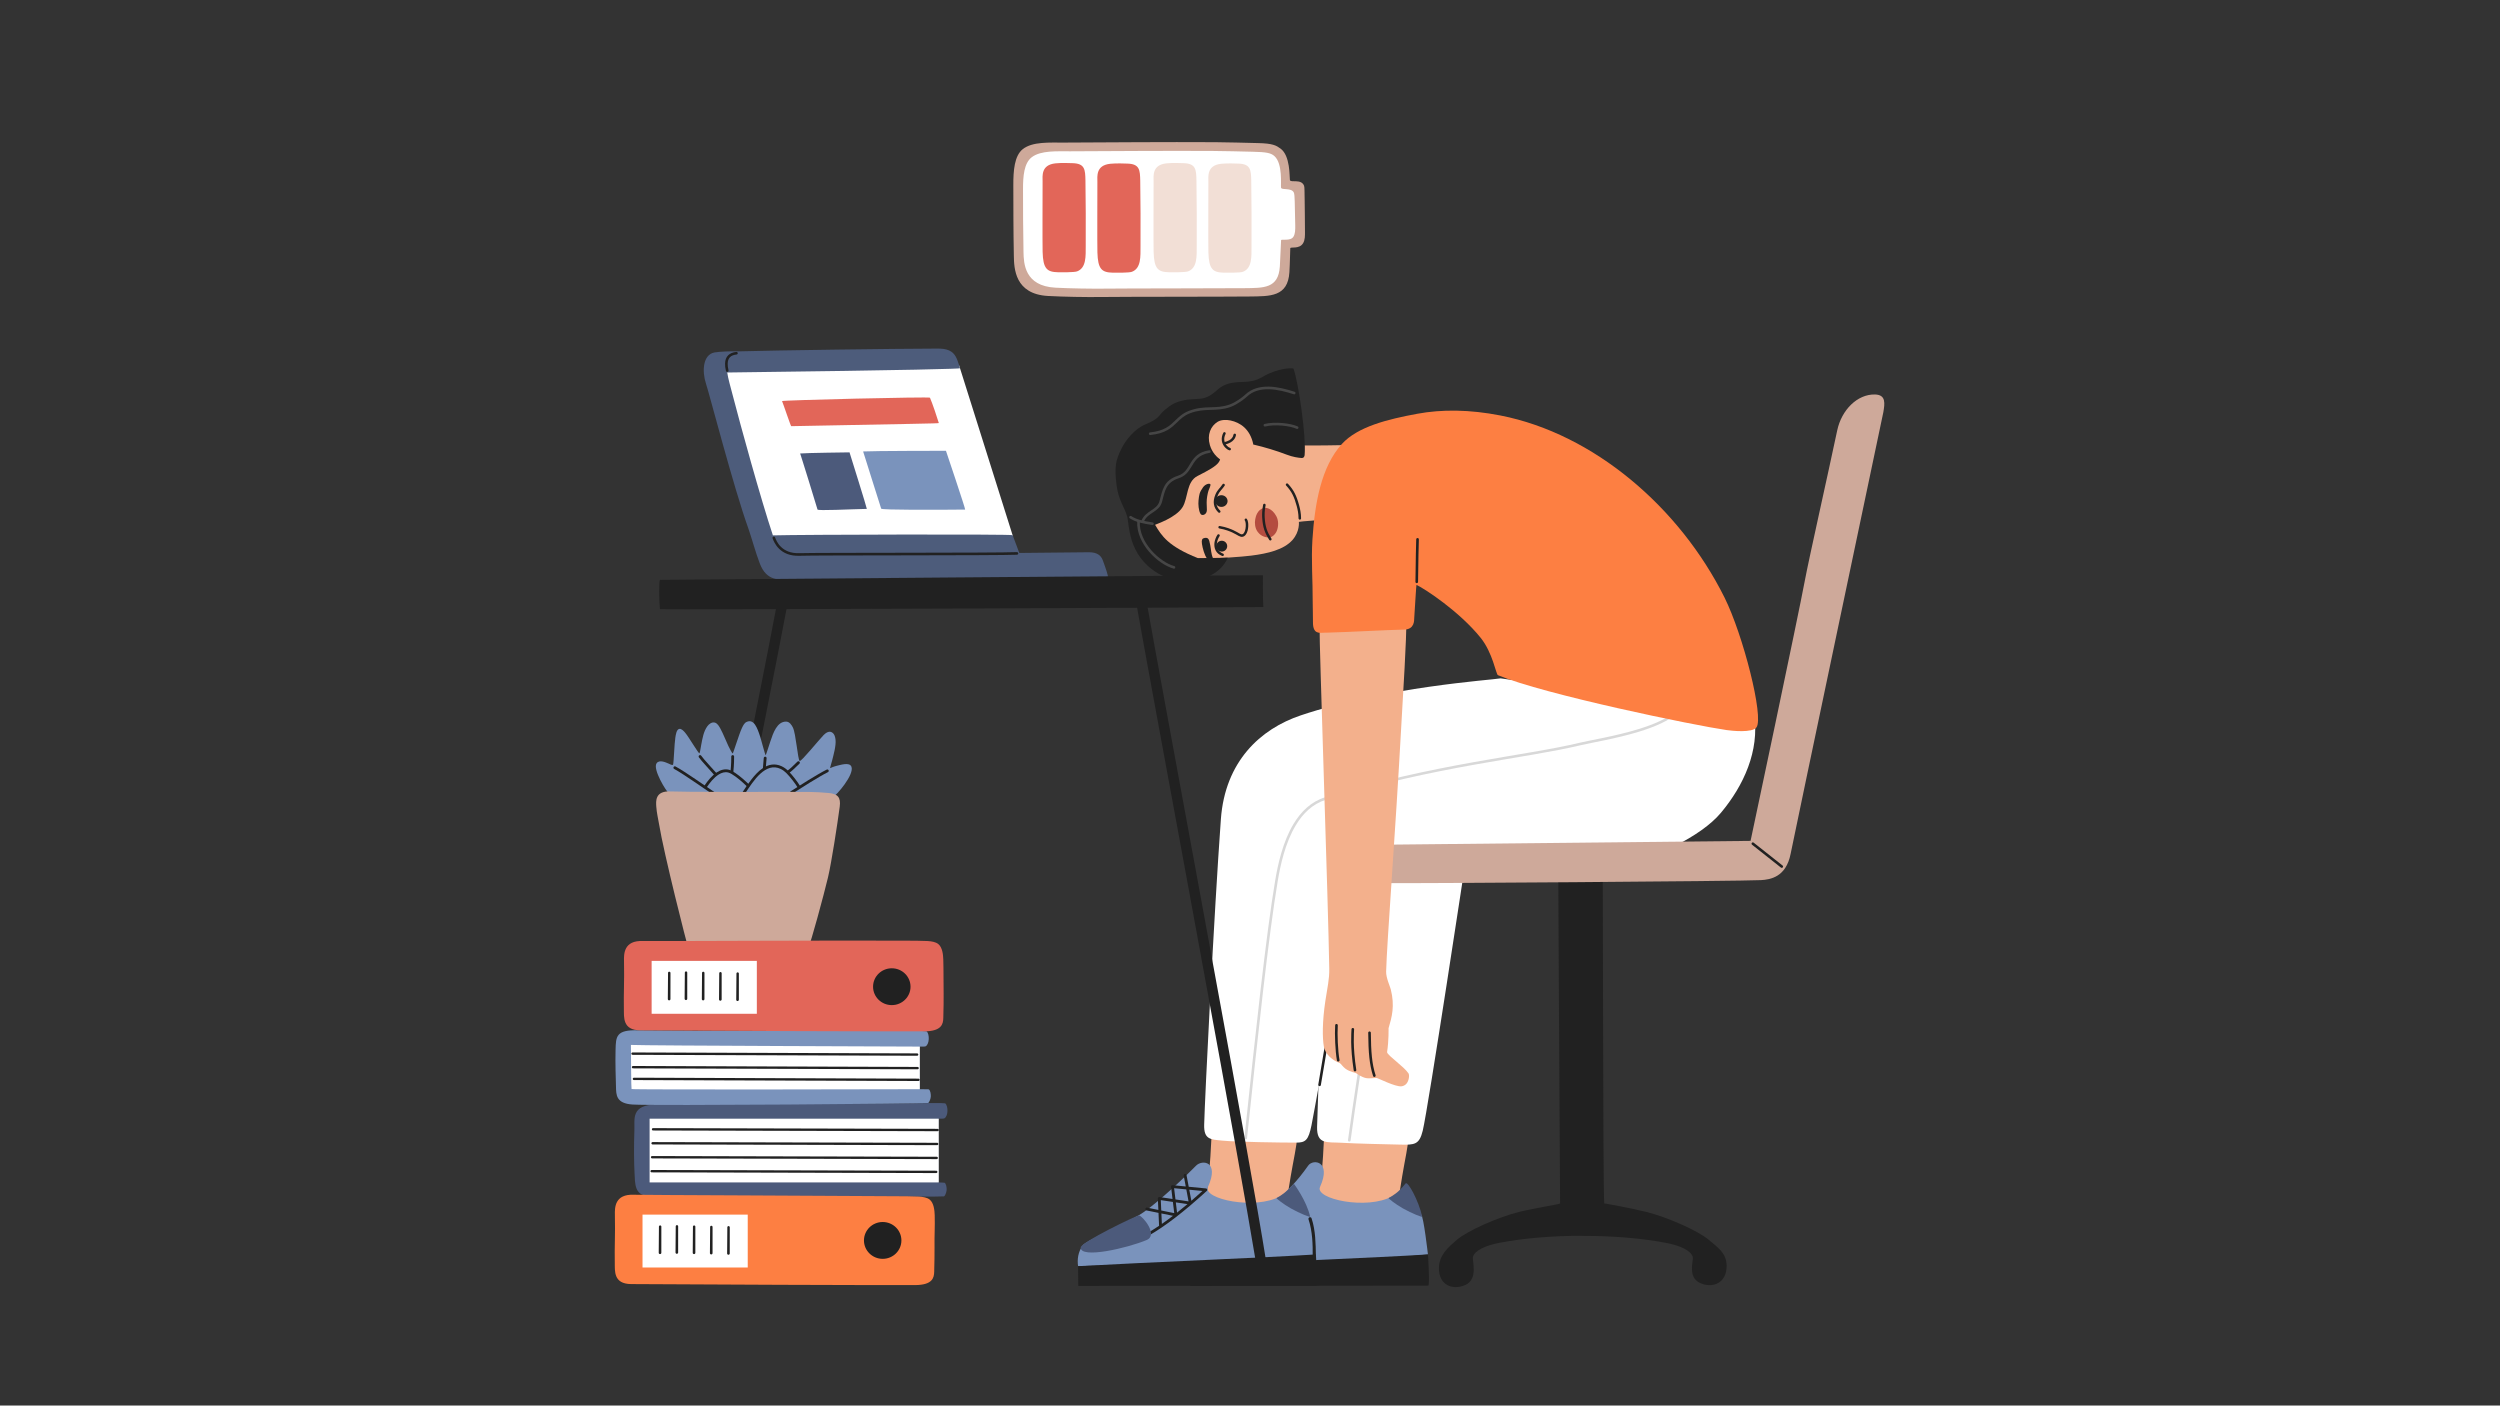<svg xmlns="http://www.w3.org/2000/svg" xmlns:xlink="http://www.w3.org/1999/xlink" width="1366" zoomAndPan="magnify" viewBox="0 0 1024.5 576" height="768" preserveAspectRatio="xMidYMid meet" version="1.0"><rect x="0" y="0" width="1024.5" height="576" fill="#333333" stroke="none"/><defs><clipPath id="54a49866d3"><path d="M 251.281 489 L 384 489 L 384 527 L 251.281 527 Z M 251.281 489 " clip-rule="nonzero"/></clipPath></defs><path fill="#ffffff" d="M 437.977 60.633 C 432.543 60.656 425.691 60.18 421.871 63.156 C 418.57 65.727 418.156 71.445 418.172 77.043 C 418.199 86.047 418.172 94.129 418.371 104.176 C 418.469 108.996 418.754 118.852 431.746 119.57 C 437.988 119.914 447.137 120.039 452.098 119.98 C 462.039 119.855 501.305 119.891 510.902 119.781 C 519.121 119.688 525.227 119.93 525.824 110.426 C 526.066 106.625 526.273 99.766 526.344 99.07 C 526.41 98.406 530.297 99.617 531.523 97.547 C 532.277 96.273 532.309 94.613 532.277 92.633 C 532.215 88.414 532.176 85.871 532.066 82.25 C 532.016 80.48 531.945 78.969 531.676 78.426 C 530.594 76.211 526.527 77.562 526.328 76.32 C 526.137 75.117 527.102 66.062 523.613 62.75 C 522.121 61.332 520.199 60.941 514.328 60.82 C 508.645 60.703 503.254 60.512 497.57 60.477 C 477.633 60.367 456.094 60.543 437.977 60.633 " fill-opacity="1" fill-rule="evenodd"/><path fill="#e26659" d="M 432.555 66.938 C 426.539 67.566 427.254 72.121 427.254 74.504 C 427.254 77.445 427.164 99.711 427.266 103.254 C 427.461 110.098 429.016 111.465 433.551 111.57 C 434.797 111.594 440.211 111.652 441.383 111.211 C 445.23 109.77 444.91 104.945 444.93 100.633 C 444.965 93.129 444.965 81.445 444.816 73.969 C 444.73 69.508 444.605 67.008 439.551 66.867 C 438.508 66.84 435.094 66.672 432.555 66.938 " fill-opacity="1" fill-rule="evenodd"/><path fill="#e26659" d="M 455.004 67.113 C 448.992 67.742 449.707 72.289 449.707 74.68 C 449.707 77.617 449.617 99.883 449.719 103.43 C 449.914 110.273 451.469 111.641 456.004 111.742 C 457.246 111.773 462.66 111.828 463.836 111.387 C 467.688 109.945 467.363 105.121 467.383 100.809 C 467.418 93.305 467.418 81.617 467.27 74.145 C 467.184 69.684 467.055 67.18 462.004 67.043 C 460.961 67.016 457.543 66.848 455.004 67.113 " fill-opacity="1" fill-rule="evenodd"/><path fill="#f2dfd6" d="M 478.039 66.938 C 472.027 67.566 472.742 72.121 472.742 74.504 C 472.742 77.445 472.652 99.711 472.754 103.254 C 472.949 110.098 474.5 111.465 479.039 111.57 C 480.281 111.594 485.695 111.652 486.871 111.211 C 490.723 109.77 490.398 104.945 490.422 100.633 C 490.449 93.129 490.453 81.445 490.305 73.969 C 490.219 69.508 490.09 67.008 485.039 66.867 C 483.996 66.84 480.578 66.672 478.039 66.938 " fill-opacity="1" fill-rule="evenodd"/><path fill="#f2dfd6" d="M 500.492 67.113 C 494.48 67.742 495.191 72.289 495.191 74.68 C 495.195 77.617 495.105 99.883 495.203 103.43 C 495.398 110.273 496.953 111.641 501.492 111.742 C 502.734 111.773 508.152 111.828 509.32 111.387 C 513.172 109.945 512.852 105.121 512.871 100.809 C 512.902 93.305 512.906 81.617 512.762 74.145 C 512.672 69.684 512.543 67.18 507.488 67.043 C 506.449 67.016 503.031 66.848 500.492 67.113 " fill-opacity="1" fill-rule="evenodd"/><path fill="#cea99a" d="M 438.594 62.004 C 433.277 62.031 426.586 61.574 422.848 64.402 C 419.625 66.84 419.219 72.258 419.234 77.566 C 419.258 86.105 419.234 93.77 419.43 103.301 C 419.523 107.867 419.801 117.211 432.504 117.891 C 438.605 118.219 447.555 118.34 452.398 118.281 C 462.121 118.164 500.508 118.195 509.891 118.094 C 517.922 118.004 523.891 118.234 524.48 109.223 C 524.711 105.617 524.918 99.117 524.984 98.453 C 525.043 97.824 528.844 98.969 530.047 97.008 C 530.789 95.805 530.816 94.227 530.789 92.348 C 530.723 88.348 530.691 85.934 530.578 82.504 C 530.527 80.824 530.457 79.391 530.199 78.879 C 529.137 76.781 525.16 78.059 524.969 76.883 C 524.785 75.742 525.723 67.152 522.312 64.012 C 520.852 62.668 518.977 62.301 513.238 62.18 C 507.684 62.07 502.406 61.887 496.855 61.859 C 477.363 61.758 456.309 61.922 438.594 62.004 Z M 435.906 58.434 C 430.242 58.461 423.105 57.953 419.121 61.129 C 415.68 63.867 415.246 69.969 415.262 75.934 C 415.293 85.535 415.262 94.156 415.473 104.871 C 415.57 110.008 415.867 120.516 429.418 121.285 C 435.926 121.652 445.461 121.789 450.629 121.719 C 460.996 121.586 501.926 121.625 511.93 121.508 C 520.5 121.406 527.77 121.688 528.398 111.551 C 528.645 107.492 528.688 102.477 528.758 101.73 C 528.824 101.023 532.461 102.246 534.012 99.66 C 534.816 98.316 534.805 96.578 534.773 94.465 C 534.707 89.973 534.746 85.527 534.645 81.668 C 534.566 78.789 534.645 76.766 534.422 76.164 C 533.273 73.074 528.805 75.07 528.598 73.746 C 528.402 72.465 528.809 63.781 524.734 60.871 C 523 59.625 521.621 58.766 515.504 58.637 C 509.582 58.512 503.957 58.309 498.027 58.27 C 477.25 58.156 454.797 58.34 435.906 58.434 " fill-opacity="1" fill-rule="evenodd"/><path fill="#f3b08c" d="M 500.039 176.859 C 494.234 174.473 488.594 172.992 485.621 172.816 C 481.242 172.559 475.184 173.691 469.707 179.582 C 466.645 182.875 463.215 188.574 463.539 199.914 C 463.777 208.215 468.289 218.867 474.75 224.332 C 476.922 226.164 480.262 228.82 493.383 228.863 C 499.266 228.879 508.852 228.191 512.852 227.68 C 519.477 226.832 526.062 225.328 529.652 221.293 C 532.746 217.82 532.273 213.875 532.281 213.863 C 532.375 213.711 544.773 212.789 546.086 212.82 C 547.801 212.859 559.125 181.598 557.535 181.922 C 552.75 182.883 518.59 182.656 513.715 181.91 C 509.234 181.223 504.18 178.562 500.039 176.859 " fill-opacity="1" fill-rule="evenodd"/><path fill="#212121" d="M 461.855 211.43 C 462.891 214.801 461.918 227.473 474.609 235.004 C 479.688 238.023 486.789 237.801 489.977 237.48 C 500.289 236.426 503.184 228.547 503.113 228.551 C 499.926 228.629 491.031 228.773 490.977 228.75 C 478.719 223.879 476.027 219.594 473.355 215.066 C 473.281 214.949 481.898 212.312 484.652 207.766 C 486.922 204.016 486.117 197.402 490.758 195.051 C 500.238 190.254 500.793 189.176 499.816 184.512 C 499.789 184.367 510.004 181.332 513.906 182.238 C 518.207 183.234 523.141 184.723 527.297 186.32 C 529.836 187.297 532.102 187.609 533.387 187.688 C 534.41 187.75 534.605 186.863 534.645 186.418 C 535.297 178.832 532.215 157.266 530.098 151.078 C 529.977 150.727 523.812 150.641 517.414 154.434 C 511.785 157.77 508.195 155.574 502.633 157.484 C 498.793 158.801 497.914 161.668 493.758 163.02 C 491.527 163.742 488.223 163.371 485.438 163.969 C 481.758 164.762 480.102 165.633 477.215 168.078 C 474.781 170.129 475.449 171.395 469.508 173.852 C 464.727 175.828 461.227 180.594 459.656 183.699 C 457.164 188.652 456.652 191.145 457.555 198.715 C 458.285 204.805 460.715 207.707 461.855 211.43 " fill-opacity="1" fill-rule="evenodd"/><path fill="#212121" d="M 494.566 208.477 C 494.602 209.145 494.582 209.797 494.152 210.352 C 493.566 211.113 492.461 211.328 491.98 210.582 C 491.168 209.312 490.996 206.535 491.156 205.113 C 491.41 202.742 491.484 201.828 493.004 199.691 C 494.07 198.191 495.938 197.938 496.043 198.547 C 496.148 199.148 495.395 200.52 495.238 201.082 C 495.02 201.816 494.945 202.051 494.711 203.359 C 494.406 205.055 494.473 206.777 494.566 208.477 " fill-opacity="1" fill-rule="evenodd"/><path fill="#212121" d="M 497.105 228.805 C 497.109 228.809 496.398 228.836 495.949 228.844 C 495.211 228.852 494.59 228.859 494.59 228.859 C 493.555 227.352 492.824 224.633 492.559 222.902 C 492.324 221.328 492.695 220.812 493.055 220.652 C 493.793 220.328 494.602 220.289 495.012 220.684 C 495.5 221.152 495.637 221.812 495.973 223.469 C 496.297 225.094 496.289 226.996 497.105 228.805 " fill-opacity="1" fill-rule="evenodd"/><path fill="#212121" d="M 499.715 216.57 C 502.285 217 504.121 217.824 504.945 218.184 C 506.086 218.688 506.941 219.273 507.641 219.629 C 508.23 219.93 508.734 220.066 509.184 219.984 C 510.188 219.812 510.906 218.812 511.262 217.516 C 511.539 216.484 511.609 215.281 511.5 214.324 C 511.418 213.613 511.227 213.027 510.977 212.695 C 510.805 212.461 510.484 212.418 510.258 212.586 C 510.023 212.754 509.977 213.078 510.145 213.309 C 510.32 213.539 510.418 213.953 510.477 214.441 C 510.574 215.285 510.512 216.34 510.266 217.246 C 510.133 217.719 509.957 218.145 509.715 218.473 C 509.52 218.73 509.293 218.922 509 218.973 C 508.738 219.023 508.457 218.887 508.109 218.715 C 507.402 218.352 506.523 217.754 505.363 217.242 C 504.5 216.863 502.574 216.004 499.887 215.559 C 499.605 215.512 499.34 215.703 499.293 215.98 C 499.25 216.262 499.438 216.527 499.715 216.57 " fill-opacity="1" fill-rule="evenodd"/><path fill="#b44c3f" d="M 519.984 220.258 C 519.07 220.219 517.012 220.109 515.414 217.98 C 514.242 216.426 514.117 214.246 514.391 212.805 C 514.609 211.637 515.223 208.969 517.789 208.184 C 518.473 207.973 521.137 207.957 523.07 211.605 C 524.027 213.406 523.945 215.816 523.219 217.578 C 522.598 219.09 521.16 220.312 519.984 220.258 " fill-opacity="1" fill-rule="evenodd"/><path fill="#212121" d="M 517.633 206.836 C 517.148 209.184 517.184 211.102 517.246 212.191 C 517.5 216.195 518.289 218.316 520.145 221.254 C 520.301 221.492 520.617 221.566 520.855 221.414 C 521.098 221.262 521.172 220.945 521.02 220.707 C 519.258 217.926 518.516 215.918 518.281 212.125 C 518.215 211.094 518.188 209.27 518.645 207.039 C 518.703 206.762 518.52 206.492 518.238 206.43 C 517.961 206.379 517.691 206.555 517.633 206.836 " fill-opacity="1" fill-rule="evenodd"/><path fill="#212121" d="M 498.441 223.742 C 498.48 222.516 499.516 221.555 500.754 221.594 C 501.984 221.641 502.957 222.668 502.91 223.891 C 502.871 225.117 501.832 226.078 500.598 226.039 C 499.367 225.996 498.395 224.965 498.441 223.742 " fill-opacity="1" fill-rule="evenodd"/><path fill="#212121" d="M 498 205.246 C 498.047 203.922 499.215 202.891 500.609 202.938 C 502.004 202.984 503.102 204.098 503.059 205.418 C 503.012 206.738 501.844 207.777 500.449 207.73 C 499.055 207.684 497.957 206.57 498 205.246 " fill-opacity="1" fill-rule="evenodd"/><path fill="#212121" d="M 533.184 212.445 C 533.18 210.418 532.766 208.5 532.406 207.16 C 531.324 203.125 530.195 200.828 527.816 198.262 C 527.621 198.055 527.293 198.039 527.086 198.23 C 526.871 198.426 526.859 198.754 527.055 198.961 C 529.316 201.402 530.379 203.59 531.41 207.426 C 531.75 208.699 532.148 210.52 532.148 212.449 C 532.148 212.734 532.383 212.961 532.668 212.961 C 532.953 212.961 533.184 212.73 533.184 212.445 " fill-opacity="1" fill-rule="evenodd"/><path fill="#212121" d="M 500.984 198.48 C 500 200.016 498.914 200.668 498.098 202.605 C 496.812 205.656 497.316 208.098 499.289 210 C 499.492 210.195 499.82 210.191 500.02 209.988 C 500.219 209.781 500.211 209.453 500.008 209.254 C 498.344 207.648 497.965 205.586 499.051 203.004 C 499.84 201.133 500.906 200.516 501.855 199.031 C 502.008 198.793 501.941 198.477 501.699 198.32 C 501.457 198.168 501.141 198.234 500.984 198.48 " fill-opacity="1" fill-rule="evenodd"/><path fill="#212121" d="M 498.922 219.141 C 498.355 219.941 497.762 221.457 497.668 222.535 C 497.477 224.688 498.18 226.789 500.844 227.836 C 501.105 227.941 501.406 227.809 501.512 227.547 C 501.613 227.281 501.484 226.98 501.219 226.879 C 499.09 226.043 498.543 224.348 498.691 222.625 C 498.777 221.707 499.281 220.418 499.766 219.734 C 499.93 219.504 499.875 219.18 499.645 219.02 C 499.41 218.852 499.09 218.91 498.922 219.141 " fill-opacity="1" fill-rule="evenodd"/><path fill="#f3b08c" d="M 503.68 189.98 C 503.648 190.137 497.652 188.57 495.82 182.434 C 494.551 178.176 496.156 174.578 499.004 172.848 C 500.461 171.961 502.633 171.965 504.223 172.301 C 508.195 173.137 512.305 175.766 513.617 182.172 C 513.695 182.543 504.727 189.559 503.68 189.98 " fill-opacity="1" fill-rule="evenodd"/><path fill="#212121" d="M 504.09 183.559 C 503.609 183.391 503.176 183.059 502.824 182.691 C 501.621 181.441 501.316 179.625 502.234 177.836 C 502.363 177.578 502.266 177.27 502.012 177.141 C 501.758 177.012 501.445 177.113 501.316 177.363 C 500.176 179.59 500.586 181.848 502.078 183.402 C 502.535 183.883 503.113 184.312 503.75 184.531 C 504.016 184.629 504.312 184.484 504.406 184.219 C 504.5 183.949 504.359 183.652 504.09 183.559 " fill-opacity="1" fill-rule="evenodd"/><path fill="#212121" d="M 502.25 182.07 C 502.391 182.062 503.285 181.852 504.23 181.328 C 505.312 180.73 506.246 179.754 506.5 178.305 C 506.551 178.023 506.363 177.754 506.082 177.707 C 505.801 177.656 505.531 177.844 505.484 178.125 C 505.289 179.234 504.559 179.969 503.73 180.43 C 502.984 180.84 502.293 181.039 502.184 181.043 C 501.898 181.062 501.68 181.309 501.699 181.59 C 501.719 181.875 501.965 182.086 502.25 182.07 " fill-opacity="1" fill-rule="evenodd"/><path fill="#464646" d="M 471.406 178.266 C 477.629 177.641 480.027 175.359 482.348 173.102 C 483.801 171.691 485.219 170.281 487.656 169.355 C 490.801 168.164 493.441 168.051 496 167.977 C 498.672 167.898 501.266 167.852 504.238 166.785 C 507.078 165.77 510.078 163.41 510.945 162.582 C 513.441 160.191 516.637 159.434 519.984 159.512 C 523.418 159.59 527.008 160.543 530.203 161.574 C 530.48 161.664 530.789 161.508 530.875 161.227 C 530.969 160.941 530.812 160.641 530.531 160.551 C 527.242 159.492 523.543 158.52 520.008 158.438 C 516.379 158.355 512.914 159.211 510.203 161.805 C 509.383 162.59 506.555 164.812 503.875 165.777 C 501.02 166.801 498.535 166.828 495.969 166.906 C 493.297 166.984 490.555 167.109 487.273 168.352 C 484.672 169.336 483.148 170.824 481.594 172.332 C 479.41 174.457 477.156 176.609 471.297 177.199 C 471 177.23 470.789 177.488 470.816 177.785 C 470.844 178.078 471.109 178.297 471.406 178.266 " fill-opacity="1" fill-rule="evenodd"/><path fill="#464646" d="M 481.242 231.996 C 478.262 231.172 474.629 228.762 471.781 225.48 C 468.945 222.211 466.891 218.07 467.098 213.734 C 467.109 213.441 466.883 213.191 466.586 213.172 C 466.289 213.16 466.035 213.391 466.023 213.688 C 465.805 218.293 467.957 222.711 470.965 226.18 C 473.965 229.641 477.812 232.16 480.953 233.027 C 481.238 233.109 481.535 232.945 481.617 232.656 C 481.691 232.371 481.527 232.074 481.242 231.996 " fill-opacity="1" fill-rule="evenodd"/><path fill="#464646" d="M 518.492 174.777 C 522.309 173.824 528.492 174.426 531.355 175.73 C 531.629 175.855 531.945 175.734 532.066 175.465 C 532.195 175.199 532.07 174.879 531.805 174.754 C 528.777 173.375 522.254 172.73 518.227 173.738 C 517.938 173.812 517.762 174.105 517.836 174.391 C 517.91 174.676 518.203 174.852 518.492 174.777 " fill-opacity="1" fill-rule="evenodd"/><path fill="#464646" d="M 495.535 184.516 C 491.086 185.23 489.352 187.43 487.93 189.719 C 486.637 191.797 485.656 193.984 482.742 194.945 C 476.898 196.875 476.453 200.59 475.137 205.438 C 474.645 207.258 473.277 208.156 471.867 209.102 C 470.27 210.168 468.609 211.273 467.738 213.422 C 467.629 213.699 467.762 214.008 468.035 214.121 C 468.312 214.23 468.625 214.098 468.738 213.824 C 469.516 211.906 471.035 210.945 472.465 209.992 C 474.094 208.906 475.609 207.816 476.176 205.719 C 477.387 201.242 477.688 197.738 483.074 195.965 C 485.668 195.109 486.922 193.418 488.047 191.59 C 489.57 189.109 490.852 186.352 495.703 185.57 C 495.996 185.527 496.199 185.25 496.152 184.957 C 496.102 184.664 495.828 184.465 495.535 184.516 " fill-opacity="1" fill-rule="evenodd"/><path fill="#464646" d="M 472.355 214.082 C 468.867 213.555 465.906 213.039 463.598 211.508 C 463.348 211.344 463.016 211.41 462.848 211.656 C 462.688 211.906 462.754 212.238 463 212.402 C 465.43 214.012 468.531 214.59 472.199 215.145 C 472.492 215.191 472.762 214.992 472.809 214.699 C 472.852 214.406 472.652 214.129 472.355 214.082 " fill-opacity="1" fill-rule="evenodd"/><path fill="#f3b08c" d="M 496.531 464.789 C 496.152 472.633 495.879 476.234 495.523 480.582 C 495.367 482.566 494.043 489.805 495.027 491.574 C 496.023 493.383 500.875 495.336 502.668 495.961 C 507.051 497.492 522.52 498.016 526.5 494.277 C 527.191 493.629 527.973 487.945 528.922 482.121 C 529.754 477.012 531.852 467.273 531.301 467.254 C 508.762 466.445 496.531 464.789 496.531 464.789 " fill-opacity="1" fill-rule="evenodd"/><path fill="#f3b08c" d="M 542.68 464.605 C 542.309 472.449 542.043 476.055 541.691 480.402 C 541.535 482.391 539.297 490.77 540.27 492.543 C 541.258 494.352 546.965 495.152 548.738 495.777 C 553.059 497.309 568.32 497.84 572.242 494.094 C 572.926 493.445 573.699 487.766 574.633 481.938 C 575.453 476.828 577.527 467.094 576.98 467.074 C 554.746 466.262 542.68 464.605 542.68 464.605 " fill-opacity="1" fill-rule="evenodd"/><path fill="#ffffff" d="M 600.922 350.664 C 604.18 349.254 546.426 346.066 546.266 347.602 C 542.203 386.539 540.016 450.945 539.742 461.781 C 539.559 469.203 543.934 467.934 549.879 468.312 C 555.441 468.664 568.383 468.938 573.902 469.062 C 579.676 469.188 581.621 469.129 583.035 463.363 C 585.238 454.426 600.922 350.664 600.922 350.664 " fill-opacity="1" fill-rule="evenodd"/><path fill="#ffffff" d="M 614.953 277.992 C 611.051 278.695 568.004 281.445 533.098 293.141 C 516.395 298.734 502.039 312.133 500.32 335.664 C 497.547 373.793 493.742 450.059 493.469 460.895 C 493.312 466.965 495.992 466.938 500.887 467.426 C 506.426 467.98 525.254 468.262 531.199 468.25 C 535.027 468.246 536.203 467.238 537.441 461.195 C 539.297 452.176 556.938 352.031 557.141 351.945 C 560.398 350.531 675.434 352.129 686.414 346.641 C 694.23 342.734 701.105 338.023 705.242 333.074 C 714.68 321.793 720.992 307.676 718.898 293.113 C 718.633 291.25 631.75 280.512 614.953 277.992 " fill-opacity="1" fill-rule="evenodd"/><path fill="#d8d8d8" d="M 686.715 291.328 C 683.398 294.48 677.566 296.914 671.359 298.816 C 661.926 301.707 651.629 303.352 647.73 304.293 C 624.586 309.891 588.297 312.773 543.02 326.727 C 537.27 328.496 533.117 332.621 530.094 337.641 C 525.625 345.062 523.637 354.445 522.559 360.883 C 518.832 383.105 514.523 423.07 509.961 466.324 C 509.93 466.621 510.145 466.887 510.438 466.914 C 510.734 466.949 511 466.73 511.031 466.441 C 515.59 423.207 519.895 383.27 523.617 361.055 C 524.68 354.73 526.621 345.496 531.016 338.191 C 533.902 333.402 537.848 329.441 543.336 327.75 C 588.582 313.805 624.852 310.926 647.98 305.34 C 651.887 304.391 662.219 302.742 671.676 299.844 C 678.059 297.883 684.043 295.348 687.461 292.105 C 687.672 291.902 687.684 291.562 687.477 291.348 C 687.273 291.133 686.93 291.125 686.715 291.328 " fill-opacity="1" fill-rule="evenodd"/><path fill="#d8d8d8" d="M 564.422 384.383 C 562.723 401.176 556.945 434.246 552.402 467.215 C 552.363 467.508 552.57 467.781 552.863 467.82 C 553.16 467.863 553.434 467.66 553.469 467.363 C 558.012 434.379 563.793 401.289 565.492 384.492 C 565.523 384.195 565.309 383.938 565.012 383.902 C 564.715 383.875 564.457 384.09 564.422 384.383 " fill-opacity="1" fill-rule="evenodd"/><path fill="#212121" d="M 556.281 354.758 C 554.883 361.789 546.621 405.961 540.23 444.477 C 540.18 444.77 540.379 445.047 540.672 445.098 C 540.965 445.145 541.242 444.945 541.289 444.652 C 547.68 406.148 555.941 361.996 557.336 354.965 C 557.391 354.676 557.203 354.391 556.91 354.332 C 556.621 354.277 556.34 354.469 556.281 354.758 " fill-opacity="1" fill-rule="evenodd"/><path fill="#212121" d="M 648.23 506.438 C 636.055 506.402 623.988 507.473 614.41 509.316 C 608.773 510.406 604.262 512.469 603.598 515.137 C 603.258 516.512 605.891 524.215 600.453 526.602 C 595.281 528.867 589.664 526.676 589.664 519.762 C 589.664 514.383 593.465 511.145 596.957 508.125 C 601.355 504.312 614.219 498.691 622.59 496.629 C 629.102 495.016 639.324 493.477 639.324 493.188 C 639.297 487.375 638.422 347.77 638.605 347.699 C 643.125 347.328 656.172 347.238 656.672 347.195 C 656.977 347.168 656.832 483.945 657.41 493.191 C 657.598 493.203 657.793 493.219 657.988 493.23 C 658.273 493.25 668.211 495.055 674.723 496.664 C 683.09 498.734 695.957 504.355 700.355 508.164 C 703.844 511.191 707.578 513.414 707.578 518.797 C 707.578 525.711 701.988 528.105 696.812 525.832 C 691.379 523.449 694.055 516.551 693.715 515.18 C 693.047 512.508 688.535 510.441 682.898 509.359 C 673.273 507.504 661.129 506.43 648.887 506.48 C 648.664 506.48 648.445 506.465 648.23 506.438 " fill-opacity="1" fill-rule="evenodd"/><path fill="#cea99a" d="M 733.789 349.949 C 735.559 340.984 771.781 169.008 771.801 168.879 C 772.363 165.449 773.008 161.766 768.348 161.66 C 761.172 161.496 754.672 167.949 752.887 176.402 C 749.027 194.652 741.258 229.184 739.672 237.68 C 736.863 252.793 717.383 344.594 717.383 344.594 L 567.715 346.152 L 567.594 361.902 C 576.234 362.086 713.898 361.129 721.676 360.672 C 725.562 360.441 731.918 359.402 733.789 349.949 " fill-opacity="1" fill-rule="evenodd"/><path fill="#212121" d="M 717.984 346.164 C 720.609 348.223 727.109 353.34 729.824 355.527 C 730.059 355.715 730.395 355.68 730.582 355.449 C 730.77 355.219 730.73 354.883 730.5 354.695 C 727.781 352.5 721.277 347.379 718.648 345.32 C 718.418 345.141 718.074 345.176 717.895 345.41 C 717.715 345.645 717.754 345.98 717.984 346.164 " fill-opacity="1" fill-rule="evenodd"/><path fill="#f3b08c" d="M 543.129 410.184 C 543.965 404.586 544.801 401.422 544.734 396.992 C 544.344 371.555 540.539 260.988 540.777 257.555 C 566.828 259.469 576.285 254.016 576.289 254.238 C 576.484 261.109 574.93 285.051 574.309 296.387 C 571.766 342.973 568.363 385.742 568.035 398.168 C 567.973 400.66 569.645 404.27 569.934 405.418 C 571.672 412.285 570.375 416.82 569.031 421.371 C 569.027 421.391 569.164 426.445 568.43 431.113 C 568.324 431.789 570.473 433.496 572.934 435.637 C 574.383 436.898 576.016 438.207 577.172 439.82 C 577.695 440.547 577.395 442.801 576.453 443.984 C 575.508 445.176 574.258 445.172 574.227 445.172 C 571.742 445.387 564.898 441.914 564.219 441.758 C 563.848 441.672 561.121 442.09 559.746 441.789 C 558.008 441.406 556.293 440.195 555.809 439.836 C 555.344 439.488 553.422 439.414 551.402 437.98 C 550.324 437.211 549.422 435.785 549.012 435.637 C 546.363 434.684 543.129 432.281 542.52 428.867 C 541.887 425.355 541.855 418.691 543.129 410.184 " fill-opacity="1" fill-rule="evenodd"/><path fill="#212121" d="M 547.152 420.121 C 546.906 423.805 547.188 430.738 547.871 434.59 C 547.926 434.879 548.199 435.074 548.492 435.023 C 548.785 434.973 548.98 434.691 548.934 434.402 C 548.258 430.621 547.984 423.809 548.227 420.188 C 548.242 419.891 548.02 419.641 547.723 419.621 C 547.426 419.598 547.172 419.824 547.152 420.121 " fill-opacity="1" fill-rule="evenodd"/><path fill="#212121" d="M 553.844 421.781 C 553.797 423.191 553.238 428.758 554.742 438.617 C 554.785 438.91 555.062 439.113 555.355 439.07 C 555.648 439.023 555.852 438.75 555.805 438.457 C 554.312 428.707 554.871 423.207 554.914 421.816 C 554.926 421.52 554.691 421.273 554.398 421.262 C 554.102 421.254 553.855 421.484 553.844 421.781 " fill-opacity="1" fill-rule="evenodd"/><path fill="#212121" d="M 560.695 423.234 C 560.773 431.277 561.172 436.215 562.691 440.961 C 562.781 441.242 563.086 441.398 563.367 441.309 C 563.652 441.219 563.805 440.918 563.715 440.633 C 562.219 435.977 561.852 431.121 561.77 423.223 C 561.77 422.93 561.523 422.688 561.227 422.691 C 560.93 422.691 560.691 422.938 560.695 423.234 " fill-opacity="1" fill-rule="evenodd"/><path fill="#fd7f42" d="M 542.496 259.285 C 540.809 259.316 538.008 260.043 538.051 254.961 C 538.074 252.238 537.926 248.246 537.941 246.543 C 537.992 238.098 537.293 229.586 537.832 221.148 C 538.789 206.098 541.48 191.246 549.883 181.965 C 556.344 174.836 568.66 171.812 580.805 169.562 C 590.879 167.703 602.27 167.789 614.93 170.277 C 653.086 177.777 688.246 207.84 706.684 244.82 C 714.371 260.242 722.906 293.914 719.801 298.082 C 718.055 300.43 709.578 299.473 707.531 299.18 C 694.715 297.352 632.812 284.609 613.848 276.688 C 613.043 276.355 611.773 267.555 606.727 261.312 C 598.047 250.566 584.004 241.352 580.469 239.676 C 580.395 239.637 579.91 247.535 579.547 253.406 C 579.496 254.207 579.707 257.902 575.508 257.996 C 567.758 258.168 552.836 259.035 543.988 259.254 C 543.48 259.266 542.98 259.273 542.496 259.285 " fill-opacity="1" fill-rule="evenodd"/><path fill="#212121" d="M 580.367 221.012 C 580.348 222.336 580.09 230.34 580.047 238.43 C 580.043 238.727 580.285 238.973 580.582 238.973 C 580.879 238.973 581.121 238.73 581.121 238.438 C 581.164 230.352 581.426 222.352 581.445 221.027 C 581.449 220.734 581.215 220.488 580.918 220.48 C 580.621 220.477 580.375 220.715 580.367 221.012 " fill-opacity="1" fill-rule="evenodd"/><path fill="#7a93bc" d="M 489.656 510.348 C 487.676 513.051 487.34 516.125 487.715 518.871 C 487.715 518.871 554.109 517.559 585.168 514.066 C 585.168 514.066 583.398 498.441 582.387 497.738 C 578.879 495.297 572.277 489.238 570.512 490.234 C 560.359 495.957 538.672 491.391 540.945 486.406 C 545.77 475.809 538.121 474.77 536.09 477.672 C 526.816 490.941 518.555 495.055 512.738 497.949 C 504.617 501.988 491.031 508.465 489.656 510.348 " fill-opacity="1" fill-rule="evenodd"/><path fill="#212121" d="M 585.168 514.066 C 565.797 515.32 515.547 517.316 487.715 518.871 L 487.797 526.973 L 585.297 526.852 C 586.027 526.574 585.168 514.066 585.168 514.066 " fill-opacity="1" fill-rule="evenodd"/><path fill="#4c5a7b" d="M 569.004 490.965 C 568.984 491.137 571.73 493.402 574.922 495.203 C 578.652 497.309 582.91 498.961 582.828 498.586 C 581.355 491.996 576.895 483.871 576.008 484.977 C 575.312 485.848 574.434 486.867 573.535 487.746 C 571.484 489.742 569.004 490.965 569.004 490.965 " fill-opacity="1" fill-rule="evenodd"/><path fill="#7a93bc" d="M 443.73 510.348 C 441.754 513.051 441.414 516.125 441.789 518.871 C 441.789 518.871 508.188 517.559 539.246 514.066 C 539.246 514.066 537.473 498.441 536.461 497.738 C 532.953 495.297 526.352 489.238 524.59 490.234 C 514.434 495.957 492.75 491.391 495.02 486.406 C 499.848 475.809 492.656 475.148 490.168 477.672 C 481.312 486.617 471.258 495.371 466.816 497.949 C 458.969 502.5 445.105 508.465 443.73 510.348 " fill-opacity="1" fill-rule="evenodd"/><path fill="#212121" d="M 539.246 514.066 C 519.875 515.32 469.625 517.316 441.789 518.871 L 441.875 526.973 L 539.371 526.852 C 540.105 526.574 539.246 514.066 539.246 514.066 " fill-opacity="1" fill-rule="evenodd"/><path fill="#4c5a7b" d="M 523.082 490.965 C 523.059 491.137 525.809 493.402 528.996 495.203 C 532.73 497.309 536.984 498.961 536.902 498.586 C 535.434 491.996 530.227 485.094 530.227 485.094 C 530.227 485.094 528.512 486.867 527.609 487.746 C 525.559 489.742 523.082 490.965 523.082 490.965 " fill-opacity="1" fill-rule="evenodd"/><path fill="#212121" d="M 475.938 497.273 L 480.676 498.238 C 479.117 499.43 477.602 500.535 476.133 501.551 Z M 475.695 491.809 L 480.648 492.551 L 481.203 497.145 L 475.883 496.062 Z M 481.152 486.93 L 486.145 487.414 L 487.07 492.332 L 481.707 491.527 Z M 482.355 496.93 L 481.852 492.734 L 486.621 493.449 C 485.16 494.676 483.742 495.84 482.355 496.93 Z M 492.766 488.059 C 491.207 489.473 489.695 490.812 488.223 492.082 L 487.363 487.535 Z M 494.633 487.918 C 494.645 487.898 494.656 487.879 494.664 487.859 C 494.672 487.844 494.676 487.828 494.684 487.816 C 494.688 487.797 494.695 487.773 494.699 487.754 C 494.707 487.738 494.707 487.723 494.711 487.703 C 494.715 487.688 494.719 487.676 494.719 487.66 C 494.719 487.656 494.719 487.652 494.719 487.648 C 494.719 487.625 494.719 487.605 494.719 487.582 C 494.719 487.566 494.719 487.547 494.715 487.531 C 494.715 487.512 494.707 487.488 494.703 487.473 C 494.699 487.453 494.695 487.438 494.691 487.418 C 494.688 487.402 494.68 487.383 494.672 487.367 C 494.664 487.348 494.656 487.332 494.645 487.316 C 494.637 487.301 494.629 487.285 494.613 487.27 C 494.602 487.254 494.59 487.238 494.578 487.219 C 494.574 487.219 494.57 487.211 494.57 487.211 C 494.562 487.199 494.551 487.195 494.543 487.184 C 494.527 487.168 494.508 487.152 494.492 487.141 C 494.477 487.129 494.465 487.121 494.449 487.109 C 494.434 487.102 494.414 487.086 494.398 487.078 C 494.379 487.07 494.363 487.062 494.344 487.059 C 494.328 487.051 494.309 487.047 494.293 487.039 C 494.27 487.035 494.25 487.031 494.227 487.027 C 494.215 487.027 494.203 487.023 494.191 487.02 L 487.137 486.332 L 486.234 481.547 C 486.172 481.23 485.867 481.023 485.547 481.082 C 485.23 481.141 485.023 481.449 485.082 481.766 L 485.922 486.215 L 480.539 485.691 C 480.539 485.691 480.535 485.691 480.531 485.691 C 480.512 485.684 480.484 485.691 480.465 485.691 C 480.449 485.691 480.434 485.691 480.422 485.691 C 480.418 485.691 480.414 485.691 480.414 485.691 C 480.375 485.695 480.344 485.703 480.312 485.715 C 480.312 485.715 480.309 485.715 480.309 485.715 C 480.27 485.727 480.238 485.738 480.211 485.754 C 480.207 485.758 480.207 485.758 480.203 485.758 C 480.172 485.773 480.148 485.793 480.125 485.812 C 480.121 485.816 480.113 485.82 480.109 485.824 C 480.086 485.84 480.07 485.855 480.055 485.875 C 480.043 485.883 480.035 485.895 480.027 485.906 C 480.016 485.922 480.004 485.938 479.988 485.953 C 479.98 485.969 479.973 485.98 479.961 486 C 479.953 486.02 479.949 486.035 479.941 486.055 C 479.934 486.07 479.926 486.086 479.922 486.105 C 479.914 486.129 479.91 486.148 479.906 486.172 C 479.906 486.188 479.902 486.203 479.895 486.219 C 479.895 486.219 479.895 486.219 479.895 486.223 C 479.895 486.238 479.895 486.258 479.895 486.277 C 479.895 486.301 479.895 486.32 479.902 486.34 C 479.902 486.34 479.902 486.344 479.902 486.344 L 480.504 491.344 L 475.168 490.543 C 475.164 490.543 475.164 490.543 475.16 490.543 C 475.156 490.539 475.152 490.543 475.148 490.539 C 475.117 490.535 475.082 490.535 475.047 490.535 C 475.047 490.535 475.047 490.535 475.043 490.535 C 475.027 490.539 475.012 490.543 474.992 490.543 C 474.773 490.574 474.598 490.723 474.523 490.922 C 474.523 490.922 474.523 490.926 474.523 490.926 C 474.512 490.961 474.5 490.996 474.496 491.035 C 474.492 491.051 474.492 491.066 474.492 491.086 C 474.492 491.109 474.484 491.129 474.484 491.148 L 474.484 491.152 C 474.484 491.152 474.484 491.152 474.484 491.156 L 474.699 495.824 L 470.059 494.883 C 469.742 494.82 469.434 495.023 469.367 495.34 C 469.305 495.66 469.512 495.969 469.828 496.035 L 474.75 497.035 L 474.992 502.328 C 473.258 503.492 471.582 504.531 469.965 505.457 C 469.688 505.613 469.59 505.977 469.746 506.258 C 469.855 506.449 470.055 506.555 470.258 506.555 C 470.355 506.555 470.453 506.527 470.547 506.477 C 477.426 502.559 485.27 496.527 494.535 488.039 C 494.539 488.035 494.543 488.027 494.547 488.023 C 494.566 488 494.59 487.977 494.605 487.953 C 494.613 487.941 494.621 487.93 494.633 487.918 " fill-opacity="1" fill-rule="nonzero"/><path fill="#4c5a7b" d="M 466.77 498.059 C 468.238 498.328 474.781 506.105 469.895 508.164 C 462.156 511.414 442.617 516.027 442.867 511.184 C 442.973 509.062 466.047 497.926 466.77 498.059 " fill-opacity="1" fill-rule="evenodd"/><path fill="#212121" d="M 536.645 498.844 C 536.988 498.73 537.363 498.91 537.477 499.258 C 539.168 504.273 539.141 509.938 539.25 514.152 C 539.262 514.516 538.988 514.824 538.625 514.84 C 538.262 514.859 537.93 514.582 537.938 514.215 C 537.98 510.426 537.887 504.602 536.23 499.68 C 536.117 499.336 536.305 498.961 536.645 498.844 " fill-opacity="1" fill-rule="evenodd"/><path fill="#ffffff" d="M 393.051 149.762 C 392.895 149.387 298.012 151.684 297.004 151.836 C 296.629 151.891 307.426 191.918 311.055 204.355 C 312.043 207.738 315.242 220.582 316.008 220.445 C 317.145 220.242 412.398 220.008 415.168 219.973 C 415.207 219.969 393.238 150.23 393.051 149.762 " fill-opacity="1" fill-rule="evenodd"/><path fill="#e26659" d="M 381.094 162.973 C 380.906 162.531 320.305 163.988 320.484 164.363 C 320.852 165.125 324.031 174.648 324.242 174.645 C 373.566 173.668 384.785 173.559 384.727 173.363 C 384.074 171.152 382.125 165.348 381.094 162.973 " fill-opacity="1" fill-rule="evenodd"/><path fill="#7a93bc" d="M 353.699 185.004 C 353.664 184.785 360.73 207.383 361.109 208.445 C 361.32 209.035 384.371 208.953 395.516 208.82 C 395.77 208.816 387.652 184.734 387.652 184.734 C 387.652 184.734 357.777 184.758 353.699 185.004 " fill-opacity="1" fill-rule="evenodd"/><path fill="#4c5a7b" d="M 327.895 185.836 C 327.879 185.609 334.773 207.73 335.012 208.797 C 335.141 209.387 348.223 208.68 355.227 208.543 C 355.387 208.539 348.133 185.375 348.133 185.375 C 348.133 185.375 330.465 185.586 327.895 185.836 " fill-opacity="1" fill-rule="evenodd"/><path fill="#4d5c7b" d="M 451.918 229.594 C 451.223 227.746 449.773 226.27 446.055 226.312 C 440.805 226.375 430.352 226.484 417.711 226.602 C 416.895 224.457 415.957 221.863 414.988 219.32 C 414.809 218.852 328.148 219.062 316.73 219.395 C 311.727 204.328 303.512 174.539 300.301 162.109 C 299.352 158.449 298.406 155.293 298.016 152.652 C 376.156 151.684 393.48 151.117 393.414 150.91 C 392.824 148.934 392.508 148.074 392.242 147.387 C 390.715 143.406 387.762 142.844 384.105 142.852 C 366.578 142.891 318.348 143.547 302.574 143.992 C 299.492 143.883 294.707 144.086 292.824 144.43 C 287.977 145.312 287.652 152.211 289.305 157.199 C 290.766 161.605 300.582 199.613 306.691 216.629 C 307.93 220.07 309.668 226.551 311.391 230.984 C 314.199 238.215 319.141 237.59 324.41 237.684 C 331 237.805 453.773 236.785 454.031 236.473 C 454.246 236.211 453.004 232.473 451.918 229.594 " fill-opacity="1" fill-rule="evenodd"/><path fill="#212121" d="M 298.539 151.758 C 298.27 150.559 298.199 149.949 298.211 149.043 C 298.227 147.887 298.531 146.996 299.141 146.375 C 299.758 145.746 300.672 145.398 301.848 145.285 C 302.145 145.258 302.359 144.992 302.332 144.699 C 302.305 144.402 302.039 144.188 301.746 144.219 C 300.273 144.359 299.145 144.836 298.371 145.625 C 297.59 146.422 297.152 147.547 297.133 149.031 C 297.121 150.016 297.199 150.68 297.492 151.988 C 297.551 152.277 297.84 152.461 298.133 152.395 C 298.422 152.336 298.605 152.047 298.539 151.758 " fill-opacity="1" fill-rule="evenodd"/><path fill="#212121" d="M 316.605 220.594 C 317.23 222.336 319.566 228.051 327.641 227.762 C 334.887 227.5 408.707 227.699 416.766 227.328 C 417.062 227.312 417.293 227.062 417.277 226.766 C 417.262 226.469 417.016 226.242 416.719 226.254 C 408.656 226.629 334.852 226.434 327.598 226.688 C 320.305 226.949 318.18 221.809 317.625 220.238 C 317.523 219.957 317.211 219.812 316.934 219.914 C 316.656 220.012 316.508 220.32 316.605 220.594 " fill-opacity="1" fill-rule="evenodd"/><path fill="#212121" d="M 465.051 243.852 C 472.781 287.512 500.027 432.91 511.195 496.977 C 513.93 512.688 515.621 522.633 515.535 523.648 C 515.441 524.82 516.316 525.844 517.488 525.938 C 518.656 526.035 519.688 525.16 519.785 523.996 C 519.871 522.934 518.234 512.578 515.391 496.25 C 504.223 432.18 476.973 286.777 469.246 243.117 C 469.039 241.965 467.934 241.191 466.781 241.395 C 465.621 241.598 465.051 243.852 465.051 243.852 " fill-opacity="1" fill-rule="evenodd"/><path fill="#212121" d="M 318.836 245.168 C 310.359 290.508 280.707 435.105 269.281 497.297 C 266.367 513.156 264.695 523.207 264.781 524.234 C 264.879 525.383 265.906 526.242 267.082 526.148 C 268.254 526.051 269.121 525.043 269.023 523.895 C 268.945 522.906 270.672 513.277 273.473 498.039 C 284.898 435.848 314.551 291.258 323.023 245.922 C 323.238 244.789 322.473 243.699 321.312 243.488 C 320.16 243.281 318.836 245.168 318.836 245.168 " fill-opacity="1" fill-rule="evenodd"/><path fill="#212121" d="M 517.555 235.734 C 508.234 235.633 274.004 237.605 270.504 237.621 C 269.949 237.625 270.082 246.555 270.441 249.625 C 270.484 249.984 517.723 248.895 517.715 248.77 C 517.457 245.617 517.555 235.734 517.555 235.734 " fill-opacity="1" fill-rule="evenodd"/><path fill="#7a93bc" d="M 341.652 326.336 C 342.559 326.18 350.324 317.332 348.883 314.117 C 348.047 312.262 344.488 313.465 342.852 313.84 C 342.25 313.98 341.668 314.172 341.094 314.406 C 341.023 314.434 340.125 314.852 340.141 314.773 C 340.297 314.031 340.82 312.383 340.965 311.805 C 341.57 309.355 342.652 305.715 342.406 303.188 C 342.297 302.066 341.988 300.77 340.945 300.137 C 339.73 299.387 338.348 300.367 337.512 301.234 C 335.332 303.504 328.332 312.18 327.719 311.848 C 326.914 311.406 326.199 300.68 324.922 298.125 C 324.379 297.031 323.516 295.723 322.133 295.715 C 318.461 295.688 316.871 300.273 315.66 303.934 C 314.508 307.391 313.871 309.566 313.734 309.523 C 313.602 309.484 311.762 302.637 311.566 302.031 C 310.336 298.211 308.941 294.418 305.914 295.867 C 304.926 296.34 304.434 297.543 303.988 298.465 C 302.941 300.641 300.465 308.758 300.266 308.781 C 300.062 308.809 298.871 306.52 298.488 305.711 C 297.367 303.363 296.469 300.891 295.227 298.609 C 294.738 297.711 294.047 296.445 292.98 296.133 C 291.762 295.77 290.578 296.672 289.902 297.578 C 288.301 299.734 287.852 302.695 287.355 305.262 C 287.184 306.172 286.816 308.68 286.629 308.711 C 286.172 308.789 282.293 302.016 280.727 300.203 C 280.223 299.621 279.316 298.578 278.422 298.695 C 277.184 298.859 276.914 301.305 276.766 302.195 C 276.359 304.594 276.141 312.145 275.84 313.293 C 275.695 313.855 274.305 313.062 274.055 312.949 C 272.742 312.375 270.199 311.23 269.094 312.754 C 267.312 315.195 273.18 324.551 274.066 325.047 C 275.812 326.02 335.93 325.527 341.652 326.336 " fill-opacity="1" fill-rule="evenodd"/><path fill="#212121" d="M 339.293 316.422 C 335.805 318.148 327.922 323.137 324.652 325.25 C 324.383 325.426 324.02 325.344 323.848 325.078 C 323.672 324.805 323.75 324.441 324.02 324.266 C 327.316 322.141 335.258 317.121 338.777 315.379 C 339.066 315.234 339.414 315.355 339.559 315.637 C 339.699 315.926 339.582 316.281 339.293 316.422 " fill-opacity="1" fill-rule="evenodd"/><path fill="#212121" d="M 327.617 312.945 C 326.129 314.461 324.293 316.129 323.387 316.785 C 323.121 316.973 322.762 316.91 322.57 316.648 C 322.383 316.387 322.445 316.023 322.703 315.836 C 323.582 315.207 325.352 313.59 326.785 312.125 C 327.008 311.895 327.379 311.891 327.609 312.117 C 327.84 312.344 327.844 312.711 327.617 312.945 " fill-opacity="1" fill-rule="evenodd"/><path fill="#212121" d="M 326.887 322.73 C 325.785 320.906 323.816 318.391 322.305 316.863 C 321.59 316.137 320.793 315.527 319.875 315.09 C 316.805 313.629 314.055 314.867 311.691 316.973 C 309.184 319.199 306.816 322.941 305.266 325.258 C 305.09 325.527 304.727 325.602 304.457 325.422 C 304.191 325.242 304.121 324.883 304.301 324.613 C 306.219 321.734 309.242 317.016 312.559 314.82 C 314.898 313.273 317.527 312.68 320.375 314.035 C 321.418 314.531 322.32 315.223 323.137 316.039 C 324.703 317.625 326.746 320.234 327.887 322.129 C 328.055 322.406 327.965 322.762 327.688 322.93 C 327.41 323.098 327.055 323.008 326.887 322.73 " fill-opacity="1" fill-rule="evenodd"/><path fill="#212121" d="M 314.152 310.715 C 314.035 312.215 313.828 314.676 313.809 314.855 C 313.777 315.176 313.492 315.41 313.172 315.379 C 312.852 315.344 312.617 315.062 312.648 314.738 C 312.664 314.562 312.871 312.117 312.988 310.621 C 313.016 310.301 313.297 310.066 313.621 310.09 C 313.938 310.113 314.176 310.395 314.152 310.715 " fill-opacity="1" fill-rule="evenodd"/><path fill="#212121" d="M 306.145 322.297 C 305.223 321.387 303.359 319.684 301.551 318.344 C 300.402 317.496 299.277 316.789 298.457 316.578 C 297.059 316.215 295.711 316.641 294.484 317.422 C 292.5 318.684 290.824 320.852 289.727 322.5 C 289.547 322.77 289.188 322.84 288.918 322.66 C 288.648 322.484 288.578 322.121 288.754 321.852 C 289.93 320.094 291.734 317.785 293.855 316.438 C 295.363 315.48 297.031 315.004 298.746 315.445 C 299.453 315.625 300.355 316.109 301.316 316.754 C 303.43 318.172 305.855 320.375 306.965 321.461 C 307.191 321.691 307.195 322.059 306.969 322.289 C 306.746 322.52 306.375 322.52 306.145 322.297 " fill-opacity="1" fill-rule="evenodd"/><path fill="#212121" d="M 300.52 316.363 C 300.52 316.383 300.52 316.406 300.516 316.426 C 300.516 316.426 300.379 316.801 299.809 316.73 C 299.391 316.684 299.355 316.277 299.355 316.277 C 299.391 315.957 299.699 313.137 299.672 310.027 C 299.668 309.707 299.93 309.445 300.25 309.441 C 300.57 309.441 300.836 309.699 300.84 310.02 C 300.863 313.109 300.566 315.918 300.52 316.363 " fill-opacity="1" fill-rule="evenodd"/><path fill="#212121" d="M 292.785 317.68 C 291.824 316.488 287.211 311.625 286.391 310.34 C 286.215 310.07 286.297 309.707 286.566 309.535 C 286.836 309.359 287.199 309.441 287.375 309.707 C 288.188 310.98 292.746 315.773 293.695 316.945 C 293.895 317.199 293.855 317.566 293.605 317.77 C 293.355 317.969 292.988 317.93 292.785 317.68 " fill-opacity="1" fill-rule="evenodd"/><path fill="#212121" d="M 292.234 325.645 C 288.93 323.48 280.207 317.23 276.277 315.125 C 275.996 314.977 275.887 314.621 276.039 314.336 C 276.191 314.059 276.543 313.949 276.828 314.102 C 280.781 316.215 289.547 322.492 292.879 324.668 C 293.145 324.844 293.219 325.207 293.043 325.48 C 292.863 325.746 291.812 325.129 291.543 324.953 L 292.234 325.645 " fill-opacity="1" fill-rule="evenodd"/><path fill="#cea99a" d="M 339.605 324.969 C 343.211 325.336 344.648 326.652 344.117 330.605 C 343.148 337.828 340.762 353.465 339.312 359.566 C 337.711 366.32 332.039 387.32 331.434 387.703 C 330.836 388.078 282.918 388.191 281.953 387.988 C 281.691 387.93 271.965 349.43 270.066 337.664 C 269.766 335.781 269.117 333.137 268.949 330.602 C 268.797 328.352 268.363 323.992 274.883 324.332 C 279.504 324.574 309.66 324.547 324.277 324.516 C 328.707 324.508 334.336 324.43 339.605 324.969 " fill-opacity="1" fill-rule="evenodd"/><path fill="#4c5a7b" d="M 387.465 452.242 C 387.469 451.844 375.574 452.098 371.82 452.152 C 361.867 452.289 274.629 452.477 269.086 452.586 C 258.406 452.797 260.16 458.48 259.973 463.32 C 259.754 469.059 259.789 476.387 260.035 480.742 C 260.258 484.734 259.957 489.855 265.414 490.02 C 274.246 490.277 292.648 490.324 298.77 490.324 C 312.598 490.324 386.121 490.551 386.883 490.27 C 387.18 490.164 387.836 488.844 387.93 487.715 C 388.012 486.715 387.727 484.957 387.035 484.672 C 386.91 484.621 384.566 484.582 384.566 484.551 C 384.59 479.629 384.227 460.605 384.617 458.445 C 384.621 458.426 386.699 458.5 387.012 458.309 C 388.676 457.285 388.547 453.375 387.465 452.242 " fill-opacity="1" fill-rule="evenodd"/><path fill="#ffffff" d="M 384.703 458.438 L 266.203 458.438 L 266.203 484.555 L 384.703 484.555 L 384.703 458.438 " fill-opacity="1" fill-rule="evenodd"/><path fill="#212121" d="M 384.25 463.566 L 267.617 463.277 C 267.352 463.277 267.137 463.062 267.137 462.793 C 267.137 462.523 267.355 462.309 267.617 462.309 C 267.621 462.309 267.621 462.309 267.621 462.309 L 384.25 462.598 C 384.516 462.598 384.73 462.812 384.73 463.082 C 384.73 463.352 384.516 463.566 384.25 463.566 " fill-opacity="1" fill-rule="nonzero"/><path fill="#212121" d="M 383.668 480.723 L 267.039 480.434 C 266.77 480.434 266.555 480.219 266.555 479.949 C 266.559 479.684 266.773 479.465 267.039 479.465 C 267.043 479.465 267.043 479.465 267.043 479.465 L 383.668 479.754 C 383.938 479.754 384.152 479.977 384.152 480.238 C 384.152 480.508 383.938 480.723 383.668 480.723 " fill-opacity="1" fill-rule="nonzero"/><path fill="#212121" d="M 383.863 475.004 C 383.859 475.004 383.859 475.004 383.859 475.004 L 267.234 474.715 C 266.965 474.715 266.75 474.5 266.75 474.23 C 266.75 473.965 266.965 473.746 267.234 473.746 L 383.863 474.035 C 384.129 474.035 384.348 474.25 384.348 474.52 C 384.348 474.789 384.125 475.004 383.863 475.004 " fill-opacity="1" fill-rule="nonzero"/><path fill="#212121" d="M 384.055 469.285 L 267.426 468.996 C 267.16 468.996 266.945 468.781 266.945 468.512 C 266.945 468.246 267.16 468.027 267.426 468.027 L 384.055 468.316 C 384.32 468.316 384.543 468.531 384.543 468.801 C 384.539 469.07 384.32 469.285 384.055 469.285 " fill-opacity="1" fill-rule="nonzero"/><path fill="#7a93bc" d="M 379.828 422.715 C 379.832 422.316 367.938 422.492 364.176 422.516 C 354.227 422.582 266.988 422.391 261.445 422.227 C 252.457 421.953 252.395 424.707 252.254 430.293 C 252.113 436.031 252.336 441.488 252.43 445.375 C 252.512 448.711 252.457 452.188 259.234 452.637 C 268.051 453.219 379.609 452.27 380.375 451.996 C 380.672 451.891 381.34 450.574 381.441 449.441 C 381.531 448.445 381.258 446.691 380.566 446.398 C 380.441 446.348 376.91 446.383 376.91 446.352 C 376.969 441.426 376.531 431.059 376.938 428.898 C 376.941 428.879 379.016 428.973 379.328 428.785 C 380.996 427.773 380.898 423.859 379.828 422.715 " fill-opacity="1" fill-rule="evenodd"/><path fill="#ffffff" d="M 258.547 428.211 C 258.598 432.836 258.656 445.992 258.812 446.289 C 259 446.641 376.91 446.359 376.93 446.352 C 376.941 446.344 376.945 428.898 376.938 428.895 C 376.848 428.863 264.645 428.531 258.547 428.211 " fill-opacity="1" fill-rule="evenodd"/><path fill="#212121" d="M 376.406 442.996 L 259.781 442.613 C 259.512 442.613 259.297 442.395 259.297 442.129 C 259.297 441.859 259.512 441.641 259.781 441.641 L 376.406 442.027 C 376.676 442.027 376.895 442.242 376.891 442.512 C 376.891 442.781 376.676 442.996 376.406 442.996 " fill-opacity="1" fill-rule="nonzero"/><path fill="#212121" d="M 376.039 438.195 L 376.035 438.195 L 259.406 437.816 C 259.141 437.812 258.926 437.598 258.926 437.328 C 258.93 437.059 259.145 436.844 259.41 436.844 L 376.039 437.227 C 376.305 437.227 376.523 437.445 376.523 437.715 C 376.523 437.98 376.305 438.195 376.039 438.195 " fill-opacity="1" fill-rule="nonzero"/><path fill="#212121" d="M 375.844 432.648 C 375.84 432.648 375.84 432.648 375.84 432.648 L 259.211 432.27 C 258.945 432.27 258.73 432.047 258.73 431.781 C 258.73 431.516 258.949 431.297 259.211 431.297 C 259.211 431.297 259.211 431.297 259.219 431.297 L 375.844 431.68 C 376.109 431.684 376.328 431.898 376.328 432.168 C 376.324 432.434 376.105 432.648 375.844 432.648 " fill-opacity="1" fill-rule="nonzero"/><path fill="#e26659" d="M 375.297 385.504 C 377.883 385.703 382.387 385.203 384.465 386.836 C 386.223 388.215 386.5 391.258 386.562 393.262 C 386.707 397.883 386.613 402.516 386.699 407.141 C 386.746 409.32 386.656 413.742 386.566 417.164 C 386.504 419.695 385.871 422.578 378.855 422.652 C 370.34 422.742 279.629 422.402 262.379 422.238 C 255.027 422.164 255.738 416.797 255.664 413.445 C 255.531 406.898 255.895 402.355 255.719 393.863 C 255.656 391.062 255.52 385.258 263.559 385.633 C 266.133 385.75 347.695 385.285 375.297 385.504 " fill-opacity="1" fill-rule="evenodd"/><path fill="#ffffff" d="M 310.152 393.773 L 267.039 393.773 L 267.039 415.445 L 310.152 415.445 L 310.152 393.773 " fill-opacity="1" fill-rule="evenodd"/><path fill="#212121" d="M 274.262 398.199 C 274.129 398.191 274 398.246 273.906 398.34 C 273.812 398.434 273.762 398.559 273.762 398.691 L 273.672 409.418 C 273.672 409.715 273.914 409.953 274.211 409.953 C 274.508 409.953 274.75 409.715 274.75 409.418 L 274.758 398.699 C 274.758 398.566 274.703 398.438 274.609 398.344 C 274.516 398.25 274.391 398.199 274.262 398.199 " fill-opacity="1" fill-rule="nonzero"/><path fill="#212121" d="M 281.141 398.074 C 281.012 398.074 280.887 398.125 280.793 398.219 C 280.699 398.312 280.645 398.434 280.645 398.57 L 280.559 409.293 C 280.559 409.586 280.801 409.832 281.098 409.832 C 281.395 409.832 281.633 409.586 281.633 409.293 L 281.637 398.574 C 281.641 398.301 281.418 398.078 281.141 398.074 " fill-opacity="1" fill-rule="nonzero"/><path fill="#212121" d="M 288.195 398.207 C 288.07 398.207 287.934 398.254 287.84 398.348 C 287.746 398.441 287.695 398.57 287.695 398.699 L 287.609 409.426 C 287.609 409.723 287.848 409.961 288.145 409.961 C 288.441 409.961 288.684 409.723 288.684 409.426 L 288.691 398.707 C 288.691 398.574 288.637 398.445 288.543 398.352 C 288.449 398.258 288.328 398.207 288.195 398.207 " fill-opacity="1" fill-rule="nonzero"/><path fill="#212121" d="M 295.242 398.336 C 294.969 398.336 294.746 398.559 294.742 398.832 L 294.656 409.555 C 294.656 409.852 294.898 410.098 295.195 410.098 C 295.492 410.098 295.734 409.852 295.734 409.555 L 295.738 398.836 C 295.742 398.566 295.52 398.34 295.242 398.336 " fill-opacity="1" fill-rule="nonzero"/><path fill="#212121" d="M 302.645 398.617 C 302.551 398.52 302.426 398.473 302.297 398.469 C 302.156 398.477 302.035 398.52 301.941 398.613 C 301.848 398.707 301.797 398.828 301.797 398.961 L 301.707 409.688 C 301.707 409.984 301.949 410.227 302.246 410.227 C 302.543 410.227 302.781 409.984 302.781 409.688 L 302.789 398.973 C 302.789 398.836 302.738 398.711 302.645 398.617 " fill-opacity="1" fill-rule="nonzero"/><path fill="#212121" d="M 365.457 396.801 C 369.691 396.801 373.137 400.184 373.137 404.348 C 373.137 408.516 369.691 411.895 365.457 411.895 C 361.223 411.895 357.781 408.516 357.781 404.348 C 357.781 400.184 361.223 396.801 365.457 396.801 " fill-opacity="1" fill-rule="evenodd"/><g clip-path="url(#54a49866d3)"><path fill="#fd7f42" d="M 371.773 490.234 C 374.363 490.434 378.863 489.934 380.941 491.562 C 382.699 492.941 382.977 495.984 383.043 497.988 C 383.184 502.609 382.883 506.492 382.973 511.117 C 383.012 513.297 382.922 517.719 382.836 521.141 C 382.773 523.672 382.145 526.555 375.125 526.629 C 366.609 526.719 275.898 526.379 258.648 526.215 C 251.293 526.145 252.008 520.773 251.938 517.422 C 251.797 510.875 252.164 506.332 251.984 497.844 C 251.93 495.043 251.785 489.234 259.828 489.609 C 262.402 489.727 344.176 490.012 371.773 490.234 " fill-opacity="1" fill-rule="evenodd"/></g><path fill="#ffffff" d="M 306.422 497.75 L 263.305 497.75 L 263.305 519.422 L 306.422 519.422 L 306.422 497.75 " fill-opacity="1" fill-rule="evenodd"/><path fill="#212121" d="M 270.527 502.172 C 270.258 502.176 270.027 502.395 270.027 502.668 L 269.945 513.395 C 269.945 513.691 270.184 513.93 270.48 513.93 C 270.777 513.93 271.016 513.691 271.016 513.395 L 271.023 502.676 C 271.023 502.398 270.801 502.176 270.527 502.172 " fill-opacity="1" fill-rule="nonzero"/><path fill="#212121" d="M 277.414 502.051 C 277.289 502.055 277.156 502.102 277.062 502.195 C 276.969 502.289 276.914 502.41 276.914 502.547 L 276.828 513.273 C 276.828 513.566 277.07 513.809 277.367 513.809 C 277.664 513.809 277.902 513.566 277.902 513.273 L 277.91 502.555 C 277.91 502.418 277.859 502.293 277.766 502.199 C 277.672 502.102 277.551 502.055 277.414 502.051 " fill-opacity="1" fill-rule="nonzero"/><path fill="#212121" d="M 284.465 502.184 C 284.188 502.184 283.965 502.402 283.965 502.676 L 283.879 513.402 C 283.879 513.699 284.117 513.938 284.414 513.938 C 284.711 513.938 284.953 513.699 284.953 513.402 L 284.957 502.684 C 284.957 502.406 284.738 502.184 284.465 502.184 " fill-opacity="1" fill-rule="nonzero"/><path fill="#212121" d="M 291.516 502.312 C 291.375 502.312 291.254 502.363 291.16 502.457 C 291.066 502.551 291.016 502.676 291.016 502.809 L 290.926 513.531 C 290.926 513.828 291.168 514.074 291.465 514.074 C 291.758 514.074 292.004 513.828 292.004 513.531 L 292.008 502.812 C 292.008 502.68 291.957 502.559 291.863 502.461 C 291.77 502.367 291.645 502.312 291.516 502.312 " fill-opacity="1" fill-rule="nonzero"/><path fill="#212121" d="M 298.562 502.445 C 298.562 502.445 298.562 502.445 298.559 502.445 C 298.289 502.445 298.062 502.668 298.062 502.941 L 297.977 513.668 C 297.977 513.957 298.219 514.203 298.516 514.203 C 298.812 514.203 299.051 513.957 299.051 513.668 L 299.059 502.949 C 299.059 502.672 298.84 502.449 298.562 502.445 " fill-opacity="1" fill-rule="nonzero"/><path fill="#212121" d="M 361.727 500.777 C 365.965 500.777 369.398 504.16 369.398 508.324 C 369.398 512.492 365.965 515.875 361.727 515.875 C 357.496 515.875 354.051 512.492 354.051 508.324 C 354.051 504.16 357.496 500.777 361.727 500.777 " fill-opacity="1" fill-rule="evenodd"/></svg>